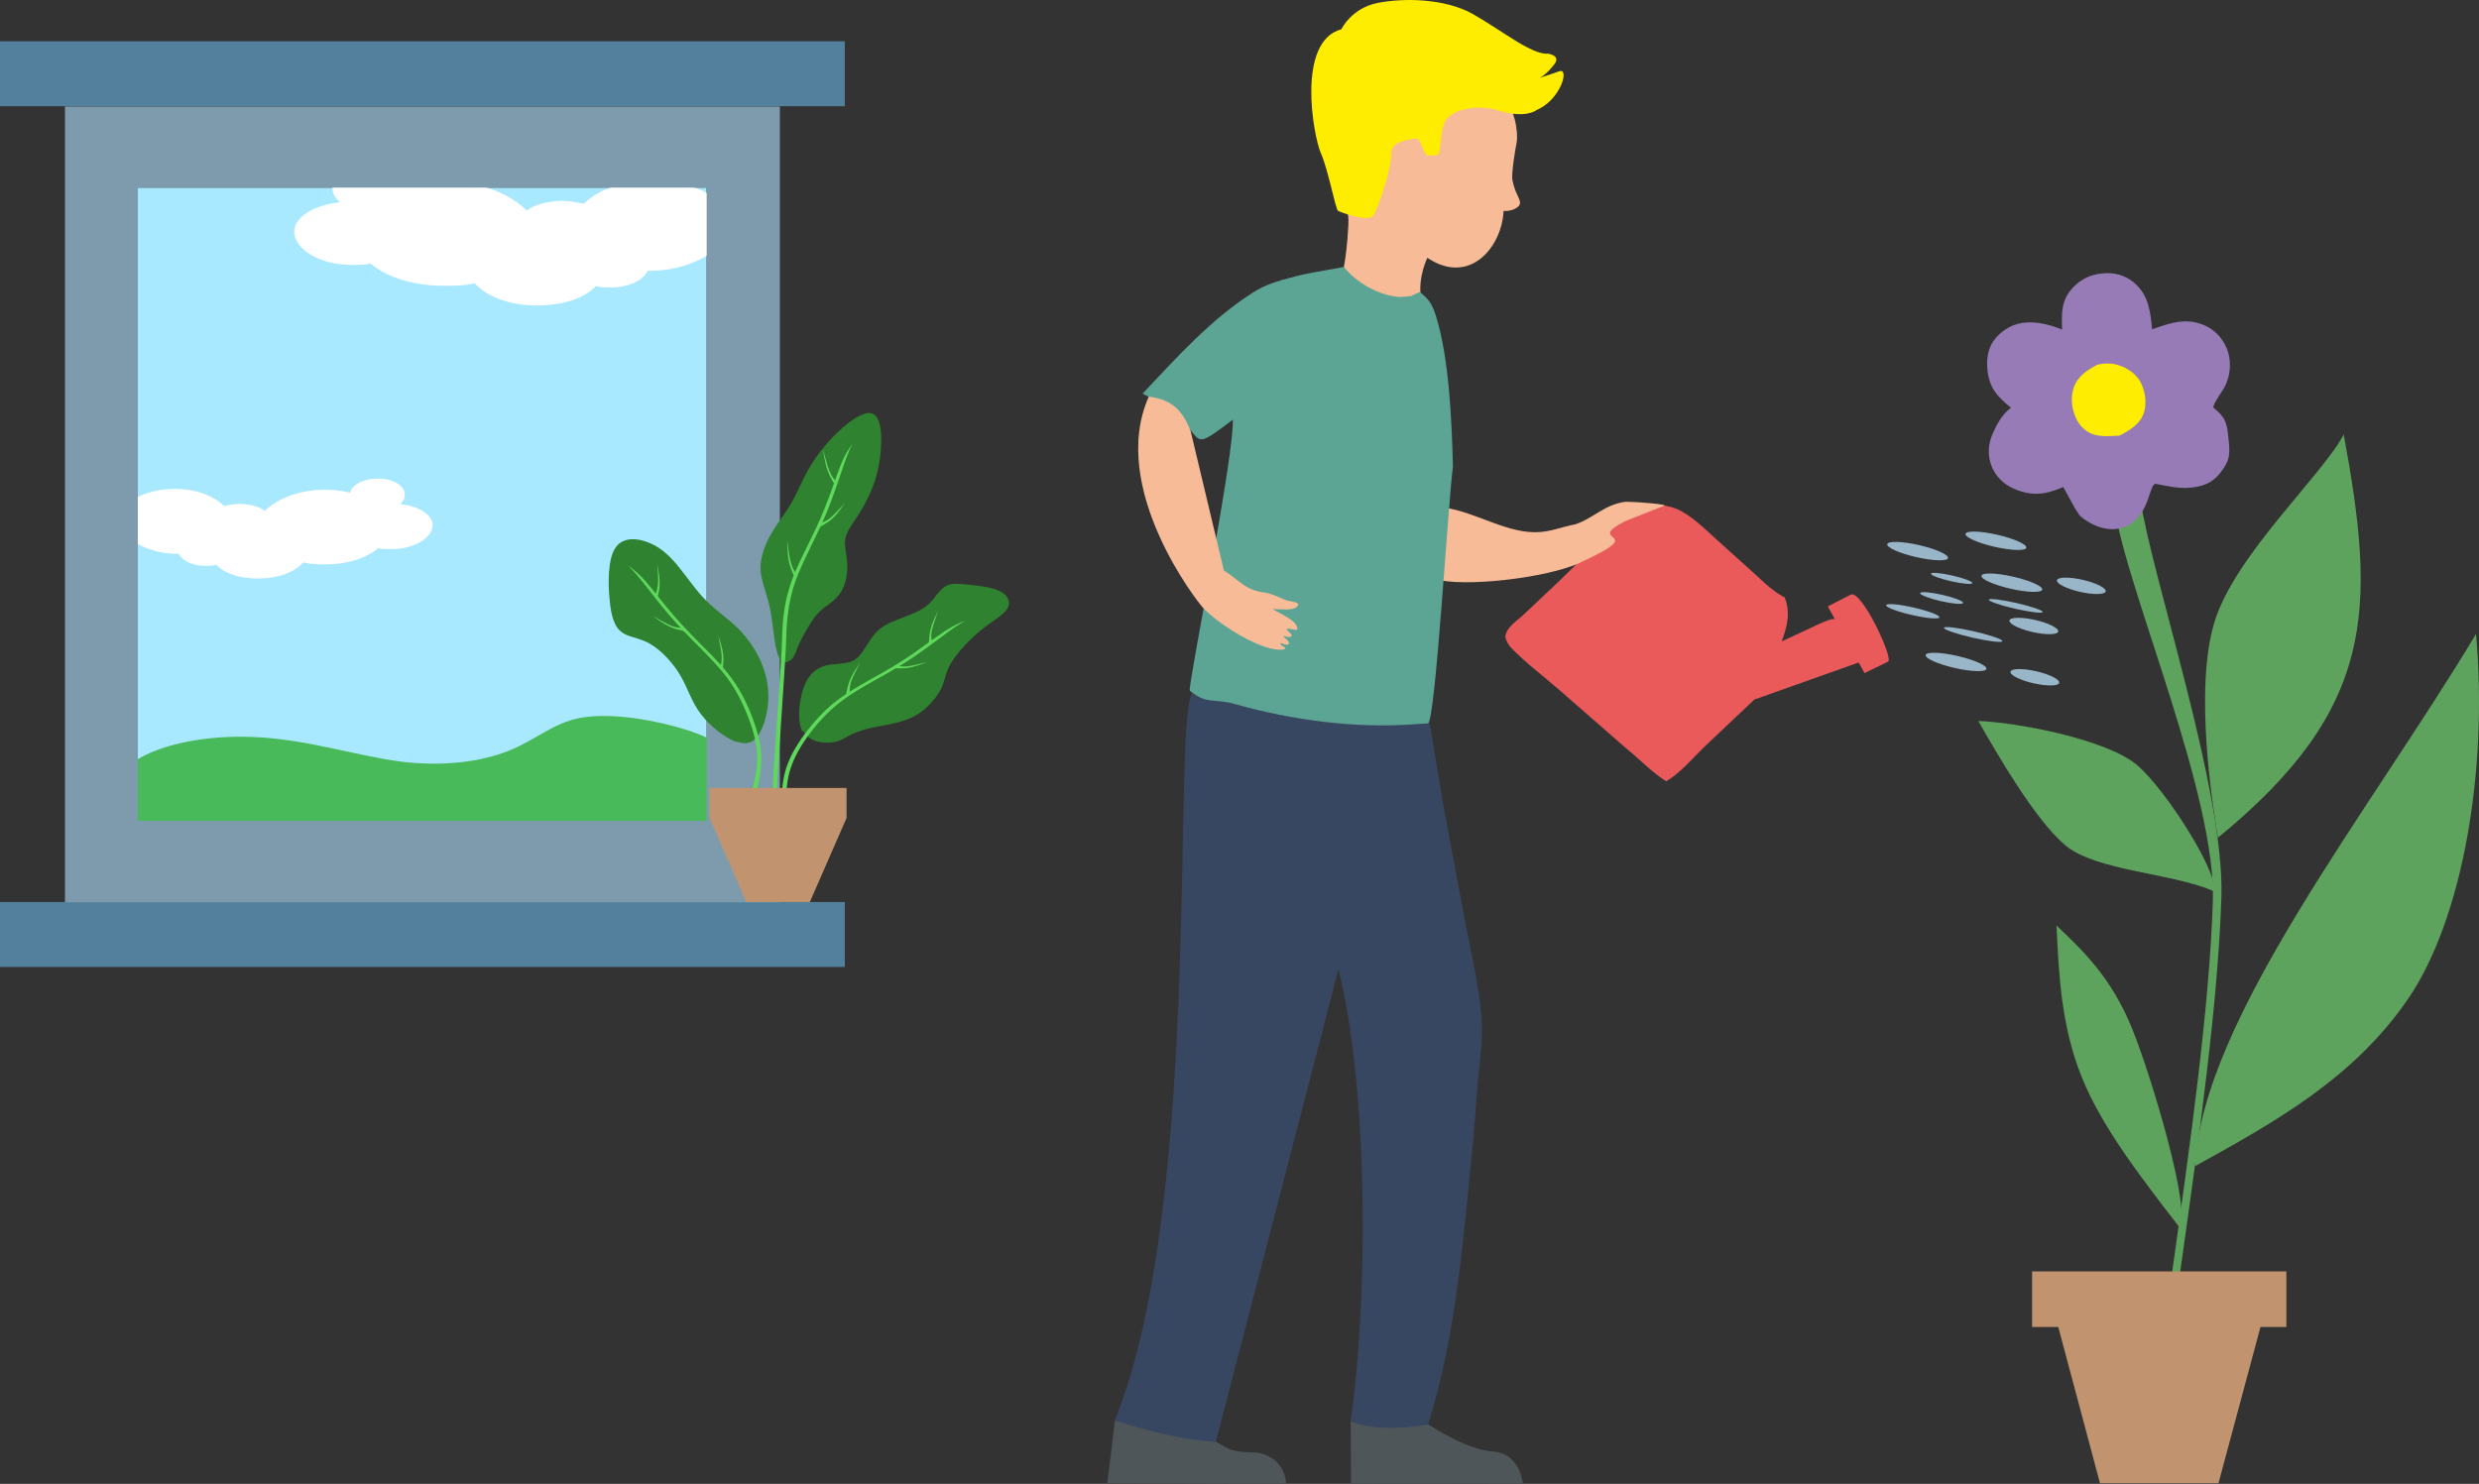 <?xml version="1.0" encoding="UTF-8"?>
<!DOCTYPE svg PUBLIC "-//W3C//DTD SVG 1.1//EN" "http://www.w3.org/Graphics/SVG/1.1/DTD/svg11.dtd">
<!-- Creator: CorelDRAW X5 -->
<svg xmlns="http://www.w3.org/2000/svg" xml:space="preserve" width="996.437mm" height="596.619mm" style="shape-rendering:geometricPrecision; text-rendering:geometricPrecision; image-rendering:optimizeQuality; fill-rule:evenodd; clip-rule:evenodd"
viewBox="0 0 88870 53211"
 xmlns:xlink="http://www.w3.org/1999/xlink">
 <rect x="0" y="0" width="88870" height="53211" fill="#333333" stroke="none"/>
 <defs>
  <style type="text/css">
   <![CDATA[
    .fil16 {fill:#2F822F}
    .fil14 {fill:#48BA59}
    .fil11 {fill:#53809C}
    .fil0 {fill:#5DA35D}
    .fil17 {fill:#5ED95B}
    .fil15 {fill:#7D9BAD}
    .fil10 {fill:#99B6C8}
    .fil12 {fill:#A8E9FF}
    .fil8 {fill:#C1946F}
    .fil9 {fill:#EA5A5B}
    .fil13 {fill:white}
    .fil6 {fill:#384761;fill-rule:nonzero}
    .fil5 {fill:#4E565A;fill-rule:nonzero}
    .fil7 {fill:#5CA595;fill-rule:nonzero}
    .fil1 {fill:#967BB6;fill-rule:nonzero}
    .fil3 {fill:#EA5A5B;fill-rule:nonzero}
    .fil4 {fill:#F8BB97;fill-rule:nonzero}
    .fil2 {fill:#FFED00;fill-rule:nonzero}
   ]]>
  </style>
 </defs>
 <g id="Vrstva_x0020_1">
  <g id="_255205536">
   <path class="fil0" d="M78160 45592c674,-4784 1349,-9579 1475,-13404 126,-3825 -2498,-11486 -2919,-14353 -95,42 -790,400 -896,443 422,2866 3636,10222 3509,14047 -126,3825 -801,8610 -1475,13404 95,-42 200,-84 306,-137l0 0z"/>
   <path class="fil1" d="M74367 18193l-400 -727c-622,263 -1096,348 -1760,63 -358,-148 -653,-432 -801,-790 -158,-369 -137,-811 21,-1170 169,-379 337,-696 664,-948 -474,-390 -769,-685 -843,-1349 -42,-400 21,-822 285,-1138 274,-327 674,-548 1106,-569 432,-32 896,95 1286,253 -21,-580 -42,-1054 390,-1507 337,-358 738,-506 1212,-516 390,-11 780,137 1054,411 453,432 516,1012 569,1602 674,-232 1243,-443 1939,-116 369,179 653,516 780,917 126,411 84,864 -105,1243 -116,221 -390,559 -422,759 443,358 495,548 548,1128 63,548 53,780 -306,1233 -274,348 -622,474 -1054,516 -443,42 -843,-63 -1243,-137 -232,-42 -211,1022 -938,1454 -316,190 -664,211 -1012,116 -274,-74 -569,-242 -780,-432l-200 -306 0 0 11 11z"/>
   <path class="fil2" d="M75210 13072c190,-42 422,-53 601,-11 358,74 706,285 896,590 190,316 263,769 158,1128 -126,422 -516,653 -885,843 -263,11 -590,42 -854,-21 -295,-74 -516,-263 -664,-527 -179,-337 -253,-790 -126,-1159 148,-432 485,-643 864,-843l0 0 11 0z"/>
   <path class="fil3" d="M58517 18288c221,-190 548,-221 822,-200 232,21 516,63 738,148 537,221 1022,717 1444,1096l1507 1359c274,263 537,495 864,685l84 42c221,527 95,1064 -105,1581 2803,-1265 1539,-1043 2814,738l-3794 1349 -1760 1665c-432,411 -896,980 -1402,1265 -527,-337 -959,-801 -1444,-1191l-2413 -2108c-559,-485 -1191,-959 -1697,-1486 -105,-116 -169,-232 -211,-390 21,-327 390,-559 622,-769l1128 -1064 190 -179 2613 -2561 0 0 0 21z"/>
   <path class="fil4" d="M50161 20164c-11,-1064 -221,-2181 400,-3151 358,-569 748,-1075 1064,-1665l158 2856c1138,158 2276,959 3414,875 453,-32 811,-190 1265,-274 108,464 95,917 200,1370 -1296,580 -4236,885 -5216,590 -464,-137 -875,-369 -1286,-601l0 0 0 0zm6302 -1359c674,-221 1033,-706 1802,-811 529,1 1506,98 1406,137l-1437 568c-1496,800 1008,299 -1571,1465 -287,-413 -392,-846 -200,-1359l0 0z"/>
   <path class="fil4" d="M51172 9236c0,0 -348,706 -232,1444 -137,379 -2213,190 -2887,-548 0,0 221,-706 285,-2076 53,-938 -559,-1222 -453,-3456 74,-1570 1412,-2940 3678,-2666 1496,190 2297,1380 2297,1380 0,0 379,537 485,1170 0,0 74,411 21,653 -53,242 -190,1128 -148,1317 95,485 274,643 274,822 0,169 -327,316 -590,285 -53,1265 -1191,2708 -2729,1686l0 0 0 -11z"/>
   <path class="fil2" d="M55072 3957c0,0 -390,295 -1296,21 -927,-285 -1813,-21 -2002,432 -137,316 -105,896 -211,1138 -84,21 -221,21 -337,32 -232,21 -232,-674 -516,-611 -337,63 -864,116 -843,590 21,464 -464,1939 -643,2181 -179,232 -1170,-126 -1254,-179 -95,-53 -348,-1465 -622,-2076 -263,-611 -885,-3994 738,-4436 0,0 358,-748 1275,-938 917,-190 2424,-179 3435,390 1012,569 2118,1475 2698,1423 0,0 485,63 221,390 -253,316 -495,548 -864,580 0,0 653,-190 1043,-337 390,-148 53,1054 -843,1402l0 0 21 0z"/>
   <path class="fil5" d="M48433 53211l-11 -2245 2782 116c664,411 1549,917 2329,969 285,21 906,169 1064,1149l-6165 11 0 0 0 0z"/>
   <path class="fil5" d="M39697 53180l274 -2245 3625 769c569,316 485,348 1496,390 0,0 948,126 1012,1106 0,0 -1939,11 -6418,-21l0 0 11 0z"/>
   <path class="fil6" d="M51183 25538l559 3330 790 4236c211,1117 495,2255 580,3393 53,738 -53,1475 -126,2213l-158 2034c-348,3341 -590,7060 -1633,10338 -590,105 -1886,253 -2782,-116 622,-4078 674,-11845 -432,-16207l-4394 16945c-1243,-74 -2434,-390 -3625,-769 3277,-7998 1971,-26145 2856,-26124 885,21 4078,969 5469,1085 1391,126 2139,-116 2887,-358l0 0 11 0z"/>
   <path class="fil7" d="M48178 9575c432,537 1147,958 1864,1064 169,21 358,0 537,-21l316 -148c348,263 464,474 590,885 464,1517 559,3699 601,5374 -179,1380 -632,9189 -896,9210l-495 32c-2108,158 -4373,-148 -6397,-717 -811,-232 -1001,32 -1644,-485 -94,-99 1637,-8582 1539,-9779 948,-548 2108,-1296 2508,-2297 242,-590 316,-1444 21,-2034 -190,-369 -453,-453 -854,-590 979,-289 1275,-301 2309,-495z"/>
   <path class="fil7" d="M46862 10648c-190,-369 -443,-495 -843,-622 -390,105 -748,242 -1085,453 -1517,959 -2782,2371 -3973,3636 2708,1349 1243,2434 3330,864 969,-548 2150,-1296 2561,-2297 242,-590 327,-1444 21,-2034l0 0 -11 0z"/>
   <path class="fil4" d="M43849 20438c590,369 780,727 1486,811 242,32 516,169 738,263 190,74 559,63 443,221 -148,190 -643,105 -896,105 242,158 938,432 885,738 -42,42 -327,-63 -379,-21 -32,21 211,200 179,242 -74,116 -274,-21 -295,11 -21,32 242,169 190,285 -42,42 -137,32 -295,-42 -11,148 253,137 137,232 -748,158 -2445,-959 -2919,-1496 -137,-126 -3414,-4268 -1939,-7566 854,116 1212,516 1496,1222l1191 4995 0 0 -21 0z"/>
   <polygon class="fil8" points="75283,53190 76148,53190 79530,53190 81037,47584 81964,47584 81964,45592 72849,45592 72849,47584 73787,47584 "/>
   <path class="fil9" d="M66842 24137l843 -411c211,-105 -959,-2603 -1338,-2403l-822 422 1317 2392 0 0 0 0z"/>
   <path class="fil0" d="M78108 43980c-1370,-1781 -2750,-3551 -3478,-5353 -727,-1802 -822,-3615 -906,-5438 991,938 1971,1886 2708,3688 727,1802 2150,6618 1686,7113l0 0 -11 -11z"/>
   <path class="fil0" d="M78687 41820c2835,-1570 5669,-3130 7630,-5986 1960,-2856 2887,-8199 2445,-13099 -3836,6397 -9811,13826 -10074,19084l0 0 0 0z"/>
   <path class="fil0" d="M79499 30049c5680,-4637 5680,-8209 4521,-14469 -748,1444 -3878,4300 -4626,6702 -748,2413 -74,6586 116,7756l0 0 -11 11z"/>
   <path class="fil0" d="M79341 31946c295,-453 -1644,-3593 -2740,-4521 -1096,-917 -4321,-1528 -5680,-1570 685,1201 2034,3541 3119,4458 1096,917 3804,991 5301,1633l0 0 0 0z"/>
   <ellipse class="fil10" transform="matrix(0.975 0.223 -0.223 0.975 69605 21443.7)" rx="790" ry="116"/>
   <ellipse class="fil10" transform="matrix(0.975 0.223 -0.223 0.975 70736.7 22752.2)" rx="1075" ry="116"/>
   <ellipse class="fil10" transform="matrix(0.975 0.223 -0.223 0.975 72122.7 20895)" rx="1117" ry="221"/>
   <ellipse class="fil10" transform="matrix(0.975 0.223 -0.223 0.975 72910.9 22447.8)" rx="896" ry="221"/>
   <ellipse class="fil10" transform="matrix(0.975 0.223 -0.223 0.975 68744.8 19762.2)" rx="1117" ry="221"/>
   <ellipse class="fil10" transform="matrix(0.975 0.223 -0.223 0.975 69965.1 20740.6)" rx="759" ry="105"/>
   <ellipse class="fil10" transform="matrix(0.975 0.223 -0.223 0.975 71551.9 19391.9)" rx="1117" ry="221"/>
   <ellipse class="fil10" transform="matrix(0.975 0.223 -0.223 0.975 74613 21007.7)" rx="896" ry="221"/>
   <ellipse class="fil10" transform="matrix(0.975 0.223 -0.223 0.975 72263.1 21725.6)" rx="991" ry="105"/>
   <ellipse class="fil10" transform="matrix(0.975 0.223 -0.223 0.975 68571.4 21919.9)" rx="980" ry="137"/>
   <ellipse class="fil10" transform="matrix(0.975 0.223 -0.223 0.975 72947.3 24286)" rx="896" ry="221"/>
   <ellipse class="fil10" transform="matrix(0.975 0.223 -0.223 0.975 70121.9 23737.1)" rx="1117" ry="221"/>
   <rect class="fil11" y="1480" width="30286" height="2329"/>
   <rect class="fil12" x="4942" y="6728" width="20391" height="22709"/>
   <path class="fil13" d="M12171 7234c-169,-148 -253,-295 -253,-495 0,-453 601,-801 1359,-801 685,0 1275,306 1359,706 422,-95 854,-148 1275,-148 1275,0 2382,453 2972,1054 253,-200 769,-348 1275,-348 253,0 506,53 769,105 516,-495 1359,-843 2466,-843 1106,0 2129,400 2550,948l253 0c854,0 1528,400 1528,854 0,453 -685,843 -1528,843 -253,0 -422,-53 -590,-95 -685,443 -1444,696 -2297,696l-84 0c-169,348 -685,601 -1359,601 -169,0 -337,0 -506,-53 -422,453 -1191,696 -2129,696 -938,0 -1791,-306 -2213,-801 -337,95 -769,95 -1106,95 -1106,0 -2044,-306 -2634,-801 -169,53 -422,53 -685,53 -1106,0 -2044,-548 -2044,-1201 0,-495 685,-948 1623,-1043l0 0 0 -21z"/>
   <rect class="fil11" y="32346" width="30286" height="2329"/>
   <path class="fil13" d="M14332 18088c126,-105 179,-211 179,-358 0,-327 -432,-569 -980,-569 -485,0 -917,221 -980,506 -306,-74 -611,-105 -917,-105 -917,0 -1707,327 -2139,759 -179,-148 -548,-253 -917,-253 -179,0 -369,42 -548,74 -369,-358 -980,-611 -1770,-611 -790,0 -1528,285 -1834,685l-179 0c-611,0 -1096,285 -1096,611 0,327 495,611 1106,611 179,0 306,-42 432,-74 485,316 1043,495 1654,495l63 0c126,253 495,432 980,432 126,0 242,0 369,-42 306,327 854,506 1528,495 674,0 1286,-221 1591,-580 242,74 548,74 790,74 790,0 1465,-221 1897,-580 126,32 306,32 485,32 790,0 1465,-400 1465,-864 0,-358 -495,-685 -1159,-748l0 0 -21 11z"/>
   <path class="fil14" d="M4563 27499c875,-780 2814,-1170 4658,-1064 1844,95 3593,674 5143,875 1549,190 2908,0 3878,-390 969,-390 1549,-969 2519,-1170 969,-190 2329,0 3456,306 1128,306 2023,738 2413,1612 390,875 274,2192 -1243,2951 -1517,759 -4426,948 -7724,948 -3298,0 -6987,-190 -9316,-390 -2329,-190 -3298,-390 -3878,-1064 -580,-674 -780,-1844 95,-2624l0 0 0 11z"/>
   <path class="fil15" d="M4942 6728l20391 0 0 22709 -20391 0 0 -22709zm-2613 -2908l25628 0 0 28537 -25628 0 0 -28537z"/>
   <path class="fil16" d="M26387 26603c-390,-148 -927,-548 -1265,-1001 -337,-443 -464,-927 -738,-1391 -274,-464 -706,-917 -1106,-1138 -400,-221 -759,-221 -1001,-411 -242,-179 -369,-548 -422,-1159 -63,-611 -63,-1465 211,-1865 274,-400 811,-348 1243,-158 422,179 738,495 1043,875 306,379 601,822 959,1180 369,369 801,653 1159,1012 358,358 643,790 822,1212 179,422 263,854 253,1307 -21,453 -137,938 -327,1243 -179,306 -422,422 -811,285l0 0 -21 11z"/>
   <path class="fil16" d="M28769 26245c-200,-390 -126,-1117 42,-1591 169,-474 443,-685 759,-780 316,-84 674,-53 938,-148 253,-95 400,-327 548,-559 148,-232 295,-464 495,-622 200,-158 453,-263 706,-358 253,-95 506,-190 706,-295 190,-105 327,-211 474,-379 137,-169 285,-400 485,-506 190,-105 432,-74 801,-42 358,42 843,84 1138,242 295,148 390,411 242,632 -148,232 -537,432 -938,759 -400,327 -811,769 -1033,1117 -221,348 -242,590 -327,822 -84,232 -232,464 -443,685 -211,221 -474,443 -854,580 -379,148 -875,211 -1254,295 -379,84 -632,179 -822,285 -190,105 -327,211 -632,242 -306,32 -790,-21 -1001,-411l0 0 -32 32z"/>
   <path class="fil16" d="M27810 23210c-74,-379 -116,-1001 -232,-1507 -116,-506 -306,-906 -316,-1328 0,-432 179,-896 422,-1296 232,-400 527,-727 769,-1191 242,-453 443,-1043 969,-1718 516,-664 1359,-1412 1781,-1359 422,53 432,917 348,1581 -84,664 -274,1128 -443,1475 -169,348 -316,569 -474,801 -148,221 -306,453 -337,696 -32,242 53,495 74,811 21,306 -32,674 -158,938 -126,263 -348,443 -516,569 -169,126 -306,211 -495,453 -179,242 -411,653 -537,917 -126,263 -137,379 -211,495 -74,116 -211,221 -337,200 -126,-11 -221,-148 -295,-527l0 0 -11 -11z"/>
   <path class="fil17" d="M26893 28594c126,-453 253,-906 253,-1380 0,-474 -116,-959 -306,-1444 -179,-485 -422,-980 -727,-1402 -306,-422 -674,-790 -1033,-1159 -369,-369 -727,-727 -1096,-1159 -369,-422 -727,-917 -980,-1222 -242,-306 -369,-422 -485,-548 169,126 337,242 611,548 263,306 632,790 1001,1222 369,422 727,790 1096,1159 369,369 727,727 1033,1159 306,422 548,917 727,1402 179,485 306,980 306,1444 0,474 -105,917 -221,1370 -63,0 -126,11 -179,11l0 0z"/>
   <path class="fil17" d="M25808 23947c42,-116 74,-221 63,-422 -11,-200 -74,-474 -126,-748 74,211 137,422 169,611 32,179 21,337 11,432 -11,105 -11,158 -21,200 -32,-21 -63,-53 -105,-74l0 0 11 0z"/>
   <path class="fil17" d="M24511 22514c-116,0 -232,0 -422,-63 -179,-74 -432,-221 -674,-358 179,137 358,263 527,348 158,84 306,126 411,148 95,21 148,32 200,42 -11,-42 -32,-84 -42,-126l0 0 0 11z"/>
   <path class="fil17" d="M23458 21386c53,-105 105,-211 126,-400 21,-190 0,-474 -21,-759 42,221 84,443 84,622 11,190 -21,337 -42,432 -21,95 -32,148 -53,200 -32,-32 -63,-63 -95,-95l0 0 0 0z"/>
   <path class="fil17" d="M27852 28584c-53,-74 316,-4795 337,-5785 11,-559 84,-1138 232,-1665 158,-527 390,-1001 622,-1486 232,-474 474,-959 685,-1496 211,-548 411,-1149 537,-1528 137,-379 211,-548 295,-706 -126,169 -253,348 -411,727 -158,390 -348,1001 -569,1539 -211,548 -453,1022 -685,1496 -232,474 -474,959 -622,1486 -158,527 -221,1106 -232,1665 -21,1001 -400,5606 -337,5722 63,-11 84,42 148,32l0 0z"/>
   <path class="fil17" d="M28568 20607c-74,-105 -158,-221 -211,-422 -63,-211 -95,-516 -137,-832 11,242 11,485 42,685 32,200 95,358 137,464 42,105 63,158 95,211 21,-32 53,-74 74,-105l0 0 0 0z"/>
   <path class="fil17" d="M29359 18763c116,-32 232,-53 390,-179 158,-126 348,-337 548,-548 -137,190 -263,369 -400,506 -137,137 -263,211 -348,263 -84,53 -137,74 -179,95 0,-42 0,-95 0,-137l0 0 -11 0z"/>
   <path class="fil17" d="M30002 17298c-95,-95 -179,-200 -263,-400 -84,-200 -158,-506 -242,-811 42,242 74,485 137,685 63,200 137,348 200,453 53,95 84,148 116,200 21,-42 42,-84 63,-116l0 0 -11 -11z"/>
   <path class="fil17" d="M28179 29069c0,-474 0,-938 126,-1391 126,-453 369,-885 674,-1307 306,-422 674,-822 1085,-1149 411,-327 854,-580 1307,-832 453,-253 896,-506 1370,-822 464,-316 948,-685 1265,-917 316,-232 464,-316 622,-400 -200,74 -390,148 -738,369 -337,221 -822,590 -1286,906 -464,316 -917,569 -1370,822 -453,253 -896,506 -1307,832 -411,327 -769,727 -1085,1149 -306,422 -559,854 -685,1307 -126,453 -137,917 -148,1380 63,21 116,42 169,63l0 0 0 -11z"/>
   <path class="fil17" d="M30465 24875c-11,-116 -11,-232 42,-422 63,-190 200,-432 327,-696 -126,190 -242,369 -327,537 -74,169 -116,316 -137,411 -21,95 -32,148 -32,200 42,-11 84,-32 116,-53l0 0 11 21z"/>
   <path class="fil17" d="M32109 23852c116,32 221,63 422,42 190,-21 474,-95 748,-169 -211,84 -422,158 -601,200 -179,42 -337,42 -432,42 -105,0 -158,-11 -211,-11 21,-32 53,-74 74,-105l0 0 0 0z"/>
   <path class="fil17" d="M33416 23041c-21,-116 -53,-232 -11,-422 42,-190 137,-464 232,-727 -95,200 -200,400 -253,580 -53,179 -63,327 -74,432 -11,105 -11,158 -11,211 42,-21 74,-42 116,-63l0 0 0 -11z"/>
   <polygon class="fil8" points="26756,32346 27220,32346 29032,32346 30349,29332 30349,28257 25439,28257 25439,29332 "/>
  </g>
 </g>
</svg>

